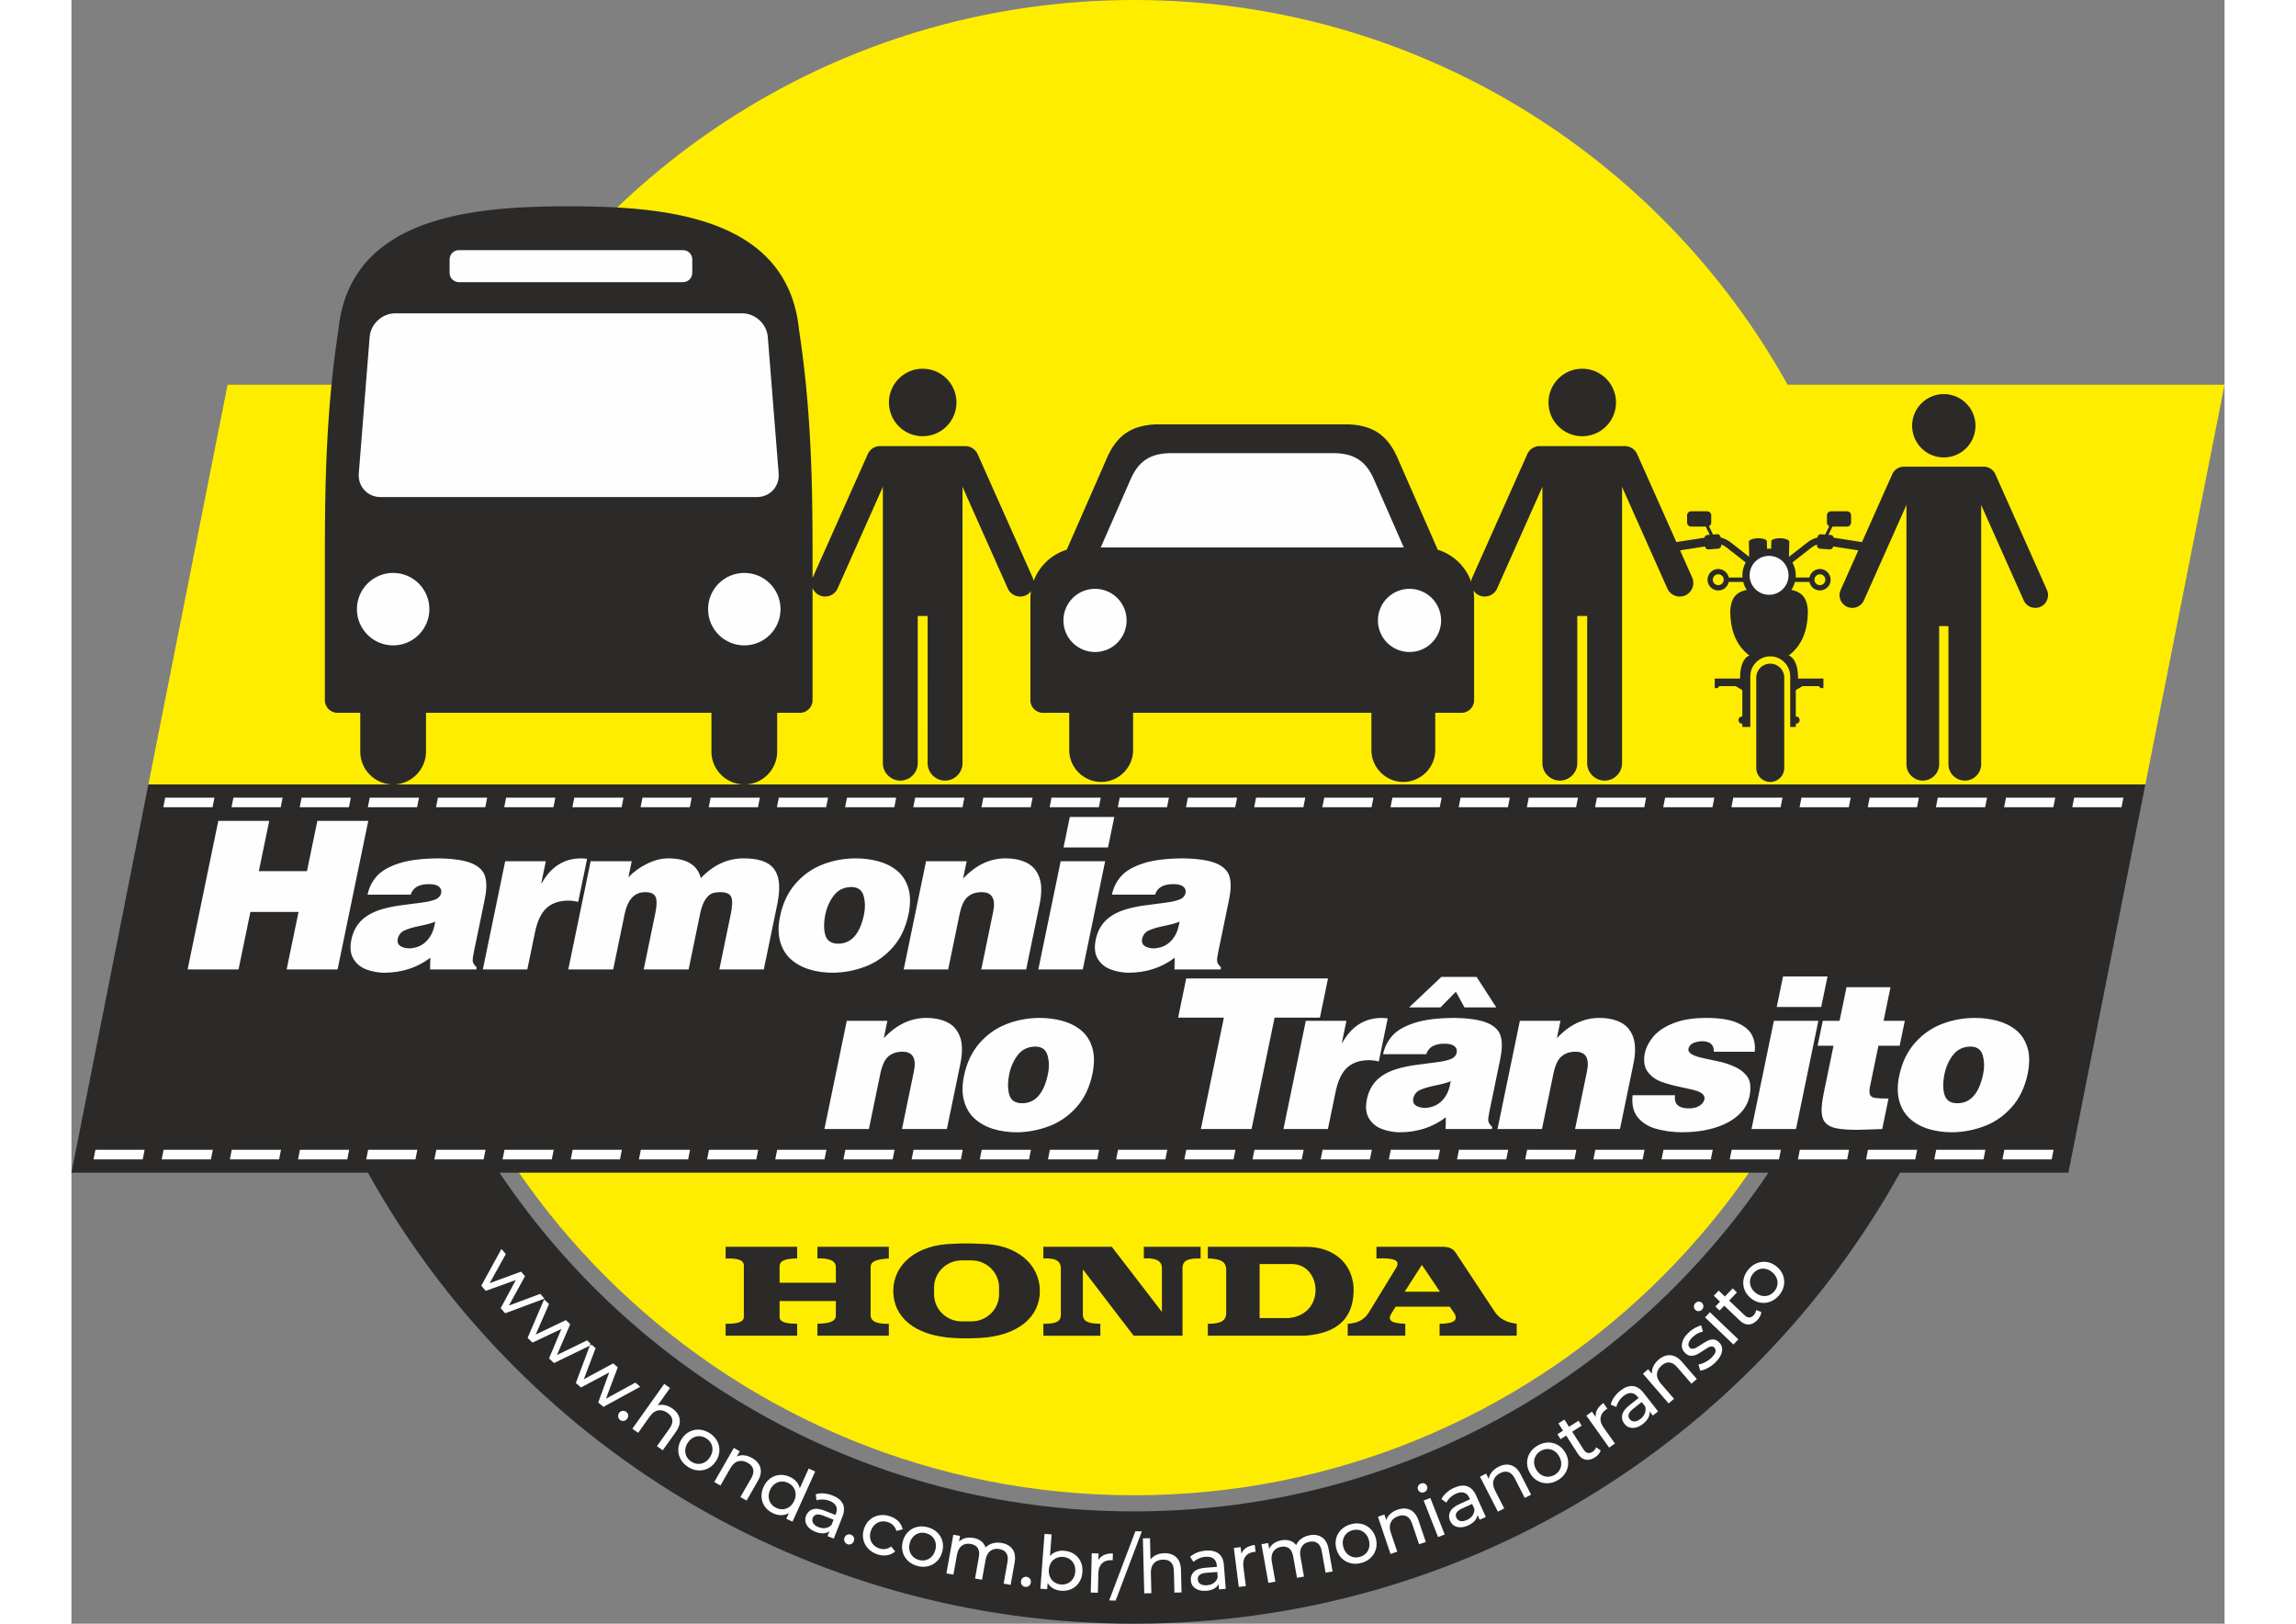 <svg clip-rule="evenodd" fill-rule="evenodd" height="210mm" image-rendering="optimizeQuality" shape-rendering="geometricPrecision" text-rendering="geometricPrecision" viewBox="5370.79 3360.26 18957.36 14293.74" width="297mm" xmlns="http://www.w3.org/2000/svg"><rect x="5370.79" y="3360.26" width="18957.36" height="14293.74" fill="#808080" stroke="none"/><path d="M23630.68 10265.88l697.47-3518.96h-3847.32c-1123.74-2019.85-3279.53-3386.66-5754.9-3386.66s-4631.16 1366.81-5754.9 3386.66h-2225.4l-697.47 3518.96h2104.26c168.99 3484.3 3047.32 6257.42 6573.51 6257.42s6404.52-2773.12 6573.51-6257.42z" fill="#ffed00"/><path d="M5370.79 13683.4h2610.36c1316.38 2368.07 3843.26 3970.6 6744.78 3970.6s5428.4-1602.53 6744.78-3970.6h1482.6l677.37-3417.52H6048.16zm3768.62 0h11173.04c-1206.58 1798.28-3258.2 2981.88-5586.52 2981.88s-4379.94-1183.6-5586.52-2981.88zm7975.49 1330.13v104.97h-506.99v-104.97c83.07-2.86 144.33-34.82 183.8-95.89l242.75-396.87c40.24-66.54-18.26-88.46-173.66-82.19v-102.49h594.05c56.04 3.19 85.47 23.03 102.76 50.46l340.42 514.74c42.15 68.34 112.02 102.11 197.8 112.24v104.97h-678.92v-104.97c107.16-.42 168.9-22.05 130.69-90.42l-41.07-59.96h-476.23l-40.22 63.6c-40.47 71.55 33.97 83.42 124.82 86.78zm-5.57-282.02l151.36-236.23 159.28 236.23zm-4702.09 207.99c.35 60.13 72.68 76.92 160.26 74.01v104.99h-628.69v-104.99c88.49-2.79 162.25-12.85 162.37-74.01v-126.17h-495.4v140.72c-.4 49.25 69.5 58.73 154.57 59.46v104.99h-629.69v-104.99c82.86 1.45 161.47-8.61 160.29-61.29v-449.67c1.58-53.13-59.79-65.98-160.29-63.97v-102.49h629.69v102.49c-86.45 1.23-155.77 12.84-154.57 69.44v144.36h495.4v-137.08c-.45-59.06-63.47-80.69-162.37-76.72v-102.49h628.69v102.49c-90.19 7.3-160.77 17.08-160.26 76.72zm2746.03 179h-430.51l-446.71-583.91v397.61c-.45 69.72 66.06 79.78 153.82 81.33v105.52h-501.64v-105.52c97.92 1.08 155.25-13.87 153.82-79.5v-405.99c-.11-72.12-52.57-93.75-153.82-89.46v-102.49h602.65l441.11 573.3v-388.62c-1.18-61.07-53.97-89.07-159.32-82.19v-102.49h499.92v102.49c-109.04-1.76-159.44 15.33-159.32 87.63zm678.9-630.45v475.08h257.84c332.52-33.62 288.81-489.93 12.24-475.08zm-456.01-151.96v102.49c103.47 1.93 161.97 24.46 161.87 98.55v382.35c-.35 75.01-61.56 94.83-161.87 94.05v104.97h855.67c306.43-22.18 433.61-172 427.84-421.71-11.57-205.32-161.9-360.7-422.07-360.7zm-2240.98-26.37c77.87-5.09 155.77-4.49 233.7 0 330.64-1.8 528.49 186.54 528.49 414.52s-189.75 396.07-528.49 414.51c-78.05 4.24-155.68 4.72-233.7 0-343.94-20.85-528.49-186.53-528.49-414.51s197.85-409.15 528.49-414.52zm73.31 146.02h87.05c133.45 0 242.61 107.1 242.61 237.99v60.79c0 130.89-109.16 237.99-242.61 237.99h-87.05c-133.45 0-242.61-107.1-242.61-237.99v-60.79c0-130.89 109.16-237.99 242.61-237.99z" fill="#2b2a29"/><path d="M21856.24 6829.55c153.96 0 278.75 124.81 278.75 278.75 0 153.96-124.79 278.76-278.75 278.76-153.94 0-278.75-124.8-278.75-278.76 0-153.94 124.81-278.75 278.75-278.75zm-1528.01 2373.09h.01c67.82 0 123.32 55.5 123.32 123.34v794.3c0 67.84-55.5 123.34-123.32 123.34h-.01c-67.84 0-123.34-55.5-123.34-123.34v-794.3c0-67.84 55.5-123.34 123.34-123.34zm-10.42-1012.43c6.18 0 12.28.23 18.34.7l1.33-65.05c.33-16.16 36.03-28.35 79.74-27.27 43.71 1.07 78.89 15.04 78.56 31.19l-2.71 132.39 160.71-125.54c25.44-19.89 51.64-32.85 78.33-40.81 4.08-1.22 8.18-2.32 12.28-3.32l.22-2.84c1.15-15.63 14.87-27.47 30.5-26.3l36.44 2.68 35.8-73.77c-11.86-5.93-20.06-18.2-20.06-32.31v-62.68c0-19.85 16.23-36.08 36.08-36.08h140.56c19.85 0 36.08 16.23 36.08 36.08v62.68c0 19.85-16.23 36.08-36.08 36.08h-128.44l-34.99 72.14 19.85 1.46c13.39.98 24 11.2 26.03 23.93l248.79 38.74-.42 2.71 267.58-600.13c18.46-41.41 60.22-67.39 105.41-66.37h697.01c43.93-1.05 86.47 23.92 105.39 66.37l454.31 1018.91c25.01 56.1-.64 123.07-56.75 148.09-56.32 25.11-122.97-.42-148.09-56.76l-376.26-843.88c1.31 7.72 1.98 15.63 1.98 23.7v2262.77c0 79.27-64.86 144.14-144.15 144.14-79.28 0-144.15-64.87-144.15-144.14v-1215.7h-81.58v1215.7c0 79.27-64.86 144.14-144.15 144.14-79.28 0-144.14-64.87-144.14-144.14V7824.95c0-8.08.69-16.01 1.98-23.73l-376.27 843.91c-25.12 56.34-91.77 81.87-148.09 56.76-56.33-25.11-81.88-91.76-56.75-148.09l155.4-348.53-221.99-34.55c-1.39 15.39-14.99 26.98-30.46 25.82l-85.24-6.29c-15.62-1.14-27.47-14.86-26.31-30.5l.42-5.59c-17.21 6.13-34.11 15.16-50.52 28l-165.85 129.57c18.52 33.57 29.08 72.18 29.08 113.23 0 6.54-.28 13.03-.8 19.43h121.37c8.91-42.75 46.81-74.86 92.19-74.86 52.03 0 94.19 42.17 94.19 94.19s-42.16 94.19-94.19 94.19c-45.38 0-83.28-32.11-92.19-74.88h-127.83c-6.45 25.41-17.07 49.17-31.05 70.5 81.82 16.63 141.89 59.87 144.92 192.24-1.55 177.76-60.25 303.57-168.06 384.75 59.28 23.88 82.78 110.36 81.82 203.42h223.33v84.12h-24.56l-15.7-17.5h-144.3c-19.51 11.87-39.03 23.74-58.55 35.61v232.08c1.2-.14 2.4-.22 3.62-.22 16.68 0 30.19 14.04 30.19 31.39 0 17.33-13.51 31.39-30.19 31.39-1.22 0-2.42-.09-3.62-.23v29.22h-49.27v-445.75c0-96.61-79.03-175.65-175.64-175.65h-.01c-96.63 0-175.64 79.04-175.64 175.65v445.75h-70.12v-29.22c-1.19.14-2.4.23-3.62.23-16.67 0-30.19-14.06-30.19-31.39 0-17.35 13.52-31.39 30.19-31.39 1.22 0 2.43.08 3.62.22v-232.08c-19.53-11.87-39.05-23.74-58.56-35.61h-144.3l-15.7 17.5h-24.55v-84.12h223.32c-.96-93.06 22.55-179.54 81.82-203.42-107.79-81.18-166.51-206.99-168.06-384.75 3.03-132.37 63.11-175.61 144.93-192.24a233.851 233.851 0 0 1-31.06-70.5h-127.6c-8.92 42.77-46.8 74.88-92.19 74.88-52.02 0-94.19-42.17-94.19-94.19s42.17-94.19 94.19-94.19c45.39 0 83.27 32.11 92.19 74.86h121.15c-.53-6.4-.81-12.89-.81-19.43 0-41.11 10.59-79.74 29.15-113.37l-165.68-129.43c-16.41-12.84-33.32-21.87-50.52-28l.42 5.59c1.15 15.64-10.69 29.36-26.31 30.5l-85.24 6.29c-15.47 1.16-29.08-10.43-30.46-25.82l-220.33 34.29 106.44 238.72c26.66 59.78-.69 131.14-60.47 157.8-60.02 26.76-131.02-.45-157.79-60.48l-400.95-899.24c1.38 8.23 2.1 16.66 2.1 25.25v2411.2c0 84.48-69.11 153.6-153.59 153.6s-153.6-69.12-153.6-153.6V8782.82h-86.95v1295.44c0 84.48-69.12 153.6-153.6 153.6-84.48 0-153.59-69.12-153.59-153.6v-2411.2c0-8.6.73-17.06 2.1-25.28l-400.96 899.27c-26.77 60.03-97.78 87.24-157.79 60.48-21.35-9.52-38.56-24.65-50.65-42.88 3.92 23.84 5.97 48.28 5.97 73.18v892.34c0 61.11-49.98 111.09-111.09 111.09h-230.89v327.25c0 154.62-126.48 281.11-281.1 281.11h-.01c-154.62 0-281.11-126.49-281.11-281.11v-327.25h-2098.2v327.25c0 154.62-126.49 281.11-281.11 281.11h-.01c-154.62 0-281.1-126.49-281.1-281.11v-327.25h-230.89c-61.11 0-111.09-49.98-111.09-111.09v-892.34c0-22.74 1.72-45.1 5-66.96-11.71 15.48-27.3 28.28-46.1 36.66-60.02 26.76-131.03-.45-157.79-60.48l-400.95-899.24c1.38 8.23 2.1 16.66 2.1 25.25v2411.2c0 84.48-69.11 153.6-153.59 153.6-84.5 0-153.6-69.12-153.6-153.6V8782.82h-86.95v1295.44c0 84.48-69.12 153.6-153.6 153.6-84.49 0-153.61-69.12-153.61-153.6v-2411.2c0-8.6.74-17.06 2.12-25.28l-400.96 899.27c-26.77 60.03-97.79 87.24-157.8 60.48-29.69-13.24-51.36-37.31-62.43-65.52v988.17c0 61.1-49.98 111.08-111.09 111.08h-200.5v341.27c0 159.14-130.2 289.35-289.34 289.35s-289.34-130.21-289.34-289.35v-341.27H8492.55v341.27c0 159.14-130.21 289.35-289.34 289.35-159.14 0-289.35-130.21-289.35-289.35v-341.27h-200.51c-61.1 0-111.08-49.98-111.08-111.08V8196.11c0-655.07 18.64-1278.01 118.71-1929.11 100.57-1018.81 1221.25-1089.64 2028.15-1090.6 806.91.96 1927.57 71.79 2028.16 1090.6 100.07 651.1 118.7 1274.04 118.7 1929.11v252.27c.62-1.56 1.26-3.11 1.95-4.65l484.11-1085.75c19.67-44.13 64.17-71.81 112.32-70.73h742.74c46.81-1.12 92.13 25.49 112.3 70.73l484.11 1085.75c4.5 10.09 7.45 20.5 8.98 30.98 48.96-131.02 157.18-233.76 291.63-275.14l349.06-796.51c93.3-221.43 231.3-298.76 440.5-307.2h1687.51c209.2 8.44 347.2 85.77 440.5 307.2l349.06 796.51c136.97 42.16 246.72 147.97 294.32 282.5a118.41 118.41 0 0 1 9.88-38.34l484.09-1085.75c19.67-44.13 64.17-71.81 112.32-70.73h742.75c46.8-1.12 92.12 25.49 112.3 70.73l345.18 774.19 247.87-38.6c2.03-12.73 12.64-22.95 26.03-23.93l19.85-1.46-35-72.14h-128.44c-19.85 0-36.08-16.23-36.08-36.08v-62.68c0-19.85 16.23-36.08 36.08-36.08h140.56c19.85 0 36.08 16.23 36.08 36.08v62.68c0 14.11-8.19 26.38-20.05 32.31l35.8 73.77 36.44-2.68c15.62-1.17 29.35 10.67 30.5 26.3l.21 2.84c4.11 1 8.21 2.1 12.29 3.32 26.68 7.96 52.88 20.92 78.33 40.81l160.71 125.54-2.71-132.39c-.33-16.15 34.85-30.12 78.56-31.19 43.71-1.08 79.41 11.11 79.74 27.27l1.32 65.02c5.97-.46 12.02-.67 18.12-.67zm447.51 225.69c26.42 0 47.82 21.4 47.82 47.82 0 26.4-21.4 47.82-47.82 47.82-26.4 0-47.82-21.42-47.82-47.82 0-26.42 21.42-47.82 47.82-47.82zm-894.8 0c-26.41 0-47.83 21.4-47.83 47.82 0 26.4 21.42 47.82 47.83 47.82s47.82-21.42 47.82-47.82c0-26.42-21.41-47.82-47.82-47.82zm-1197.78-1809.53c164.05 0 297.05 133 297.05 297.04 0 164.05-133 297.04-297.05 297.04-164.04 0-297.04-132.99-297.04-297.04 0-164.04 133-297.04 297.04-297.04zm-5807 0c164.05 0 297.04 133 297.04 297.04 0 164.05-132.99 297.04-297.04 297.04s-297.04-132.99-297.04-297.04c0-164.04 132.99-297.04 297.04-297.04z" fill="#2b2a29"/><path d="M17101.56 8179.73h-2668.23l260.03-593.34c71.97-170.8 178.42-230.44 339.79-236.96h1468.59c161.37 6.52 267.82 66.17 339.79 236.96zM8203.2 8403.69c176.19 0 319.02 142.84 319.02 319.02s-142.83 319.01-319.02 319.01c-176.18 0-319.01-142.83-319.01-319.01s142.83-319.02 319.01-319.02zm3091.86 0c-176.19 0-319.02 142.84-319.02 319.02s142.83 319.01 319.02 319.01c176.18 0 319.01-142.83 319.01-319.01s-142.83-319.02-319.01-319.02zM8220.74 6118.62c-114.27 0-215.18 93.47-224.28 207.74l-95.72 1201.88c-9.1 114.27 76.92 207.74 191.19 207.74h3314.4c114.27 0 200.29-93.47 191.19-207.74l-95.72-1201.88c-9.1-114.27-110.01-207.74-224.28-207.74zm560.83-556.43h1974.12c44.72 0 81.29 36.57 81.29 81.28v119.37c0 44.71-36.57 81.28-81.29 81.28H8781.57c-44.71 0-81.28-36.57-81.28-81.28v-119.37c0-44.71 36.57-81.28 81.28-81.28zm5601.39 2981.52c153.65 0 278.21 124.56 278.21 278.21 0 153.66-124.56 278.22-278.21 278.22-153.66 0-278.22-124.56-278.22-278.22 0-153.65 124.56-278.21 278.22-278.21zm2768.98 0c-153.65 0-278.21 124.56-278.21 278.21 0 153.66 124.56 278.22 278.21 278.22s278.22-124.56 278.22-278.22c0-153.65-124.57-278.21-278.22-278.21zm3165.87-290.11c94.63 0 171.35 76.72 171.35 171.36 0 94.63-76.72 171.35-171.35 171.35-94.64 0-171.36-76.72-171.36-171.35 0-94.64 76.72-171.36 171.36-171.36zm-13653.9 2332.97h448.34l-91.49 442.6h423.72l91.5-442.6h448.34l-270.37 1307.86h-448.33l104.61-506.09H6946.5l-104.61 506.09h-448.34zm1313.96 649.39c12.74-61.68 40.09-116.09 81.99-163.25 41.84-46.86 107.99-84.65 198.1-113.38 90.37-28.42 208.07-42.63 353.42-42.63 128.7 2.72 224.56 17.84 287.35 45.05 62.74 27.51 101.28 66.81 115.37 117.6 13.83 50.49 12.45 116.71-4.42 198.32l-96.01 464.38c-8.3 40.21-11.49 67.73-9.17 82.54 2.04 14.51 13.55 32.05 34.39 51.7l-3.74 18.14h-406.72l2.41-103.11c-115.31 87.99-252.13 132.13-411.04 132.13-53.9-1.51-104.86-11.19-153.14-29.33-48.02-17.83-85.78-48.68-112.46-91.91-26.95-43.53-33.17-100.37-18.61-170.81 16.49-79.81 54.21-143.31 113.15-190.47 40.92-31.74 87.8-55.62 141.36-72.24 53.62-16.94 113.95-29.64 181.41-38.71 67.45-9.07 126.08-16.63 175.95-22.97 50.18-6.36 89.77-14.82 119.06-25.4 33.59-11.49 53.54-31.74 59.42-60.16 4.81-23.28-1.79-41.72-19.91-56.23-17.81-14.52-47.52-21.78-88.82-21.78-86.7 0-139.74 30.84-159.12 92.52zm595.93 237.63c-27.78 12.39-72.27 24.78-133.79 37.19-61.52 12.39-107.92 26.3-139.09 41.42-31.12 14.81-50.69 40.8-58.26 77.4-6.59 48.66 27.64 75.27 102.71 79.8 59.18-2.72 107.7-22.37 145.8-58.65 38.07-36.28 63.33-83.74 75.46-142.4zm616.03-531.5h357.52l-40.13 194.11h3.48c81.95-146.33 197.97-219.5 348.35-219.5 7.25 0 17.53.61 30.53 1.82 12.98 1.21 20.11 1.81 21.37 1.81l-78.43 379.42c-31.54-7.56-60.43-11.19-86.28-11.19-79.14 0-142.84 21.47-190.76 64.09-48.28 42.94-82.64 114.58-103.45 215.26l-67.5 326.52h-391.58zm752.36 0h361.64l-29.26 141.49c43.43-46.85 97.65-86.46 162.61-118.5 64.7-32.36 127.91-48.38 189.7-48.38 160.8 0 255.98 58.05 285.34 173.84 109.99-115.79 235.51-173.84 376.12-173.84 87.02 0 155.52 13.31 205.76 40.21 50.25 26.91 83.18 70.44 98.23 130.3 15.06 59.86 12.56 139.07-7.82 237.64l-117.74 569.58h-391.59l100.51-486.15c15.49-74.97 16.58-126.06 3.62-153.26-12.98-27.23-44.84-40.84-95.92-40.84-25.85 0-48.92 3.33-68.85 9.68-19.95 6.65-39.92 23.88-60.23 52.01-20.38 28.41-36.69 72.25-49.13 132.41l-100.5 486.15h-395.36l102.37-495.21c13.68-66.22 14.66-113.67 2.63-142.41-11.78-28.4-42.9-42.63-93.02-42.63-93.33 0-153.37 64.72-180.1 194.1l-100.51 486.15h-395.36zm2334.98-25.39c68.74 0 134.13 8.47 196.28 25.1 62.45 16.62 117.11 43.53 163.91 81.02 46.85 37.19 80.48 87.97 100.72 151.78 20.23 63.78 21.38 140.57 3.83 230.06-24.81 120.01-71.42 218.89-140.01 295.98-68.64 77.39-149.01 133.62-240.69 168.39s-186.56 52.91-284.61 54.42c-75.65 0-145.79-9.97-210.15-29.62-63.97-19.96-118.57-50.2-163.16-90.7-44.53-40.83-75.4-92.82-92.92-156.01-17.52-63.18-17.78-136.65-.4-220.7 23.63-114.27 68.9-209.82 135.55-286.61 66.96-76.78 146.35-133.02 238.91-168.98 92.27-35.98 189.96-54.13 292.74-54.13zm-41.09 252.14c-64.63 1.52-115.79 26.31-152.52 74.37-36.74 48.07-61.67 103.1-74.42 164.77-15.25 73.77-15.39 135.44-.42 185.02 14.92 49.89 52.67 74.68 113.2 74.68 116.04 0 191.92-86.47 227.72-259.7 11.5-55.62 10.02-109.43-4.14-161.45-14.53-51.68-50.78-77.69-109.42-77.69zm659.27-226.75h357.52l-31.56 152.69c111.58-118.82 236.06-178.08 373.54-178.08 72.82 0 135.41 13 187.66 39.3 52.26 26.3 89.04 69.54 110.66 129.71 21.22 60.46 22.06 138.75 1.99 235.82l-118.43 572.9h-395.35l104.62-506.09c24-116.1-9.4-174.16-100.53-174.16-51.06 0-92.4 13.92-124.33 41.74-31.84 27.5-55.28 78.29-70.58 152.36l-100.51 486.15h-391.58zm1185.25 0h391.59l-196.88 952.34h-391.58zm80.63-390h391.59l-55.51 268.48h-391.59zm370.42 683.87c12.75-61.68 40.09-116.09 81.99-163.25 41.85-46.86 108-84.65 198.11-113.38 90.37-28.42 208.07-42.63 353.41-42.63 128.7 2.72 224.58 17.84 287.36 45.05 62.74 27.51 101.27 66.81 115.36 117.6 13.84 50.49 12.46 116.71-4.42 198.32l-96 464.38c-8.3 40.21-11.48 67.73-9.17 82.54 2.03 14.51 13.54 32.05 34.39 51.7l-3.74 18.14h-406.72l2.41-103.11c-115.31 87.99-252.14 132.13-411.03 132.13-53.91-1.51-104.87-11.19-153.15-29.33-48.02-17.83-85.79-48.68-112.47-91.91-26.94-43.53-33.16-100.37-18.61-170.81 16.51-79.81 54.22-143.31 113.16-190.47 40.92-31.74 87.8-55.62 141.36-72.24 53.62-16.94 113.95-29.64 181.41-38.71 67.45-9.07 126.07-16.63 175.95-22.97 50.17-6.36 89.75-14.82 119.06-25.4 33.59-11.49 53.54-31.74 59.42-60.16 4.8-23.28-1.79-41.72-19.91-56.23-17.81-14.52-47.52-21.78-88.82-21.78-86.7 0-139.74 30.84-159.12 92.52zm595.95 237.63c-27.79 12.39-72.28 24.78-133.8 37.19-61.52 12.39-107.92 26.3-139.09 41.42-31.12 14.81-50.69 40.8-58.26 77.4-6.59 48.66 27.64 75.27 102.69 79.8 59.2-2.72 107.72-22.37 145.81-58.65 38.08-36.28 63.33-83.74 75.47-142.4zm-2930.25 873.16h357.52l-31.56 152.68c111.58-118.83 236.06-178.08 373.53-178.08 72.83 0 135.42 13 187.67 39.3 52.26 26.31 89.04 69.55 110.65 129.7 21.23 60.46 22.06 138.76 2 235.82l-118.43 572.91h-395.35l104.62-506.1c24-116.09-9.4-174.14-100.53-174.14-51.07 0-92.41 13.92-124.34 41.72-31.85 27.51-55.28 78.3-70.58 152.37l-100.5 486.15h-391.58zm1699.35-25.4c68.74 0 134.14 8.47 196.29 25.09 62.45 16.63 117.1 43.55 163.9 81.03 46.86 37.18 80.49 87.97 100.73 151.77 20.23 63.79 21.38 140.58 3.83 230.06-24.81 120.03-71.42 218.89-140 295.98-68.66 77.4-149.02 133.63-240.7 168.39-91.68 34.78-186.55 52.91-284.6 54.43-75.66 0-145.8-9.98-210.16-29.63-63.97-19.95-118.57-50.18-163.16-90.7-44.54-40.82-75.39-92.81-92.92-156-17.53-63.18-17.79-136.65-.4-220.69 23.62-114.29 68.89-209.82 135.55-286.61 66.95-76.79 146.35-133.03 238.9-169 92.27-35.97 189.97-54.12 292.74-54.12zm-41.09 252.14c-64.63 1.51-115.77 26.3-152.52 74.37-36.73 48.07-61.66 103.09-74.41 164.76-15.25 73.77-15.39 135.45-.42 185.04 14.92 49.89 52.67 74.67 113.2 74.67 116.03 0 191.91-86.47 227.72-259.71 11.5-55.62 10.02-109.43-4.15-161.43-14.53-51.69-50.78-77.7-109.42-77.7zm1330.33-599.56h1248.5l-71.24 344.65h-399.14l-202.69 980.5h-446.45l202.69-980.5h-402.91zm1053 372.82h357.53l-40.13 194.09h3.48c81.94-146.33 197.97-219.49 348.35-219.49 7.25 0 17.52.61 30.53 1.82 12.99 1.2 20.11 1.81 21.36 1.81l-78.43 379.42c-31.54-7.55-60.42-11.18-86.28-11.18-79.14 0-142.84 21.46-190.75 64.09-48.28 42.93-82.64 114.57-103.46 215.24l-67.49 326.53h-391.58zm680.27 293.85c12.76-61.67 40.09-116.09 81.99-163.25 41.86-46.86 107.99-84.65 198.11-113.37 90.37-28.42 208.07-42.63 353.41-42.63 128.7 2.73 224.58 17.84 287.36 45.05 62.74 27.51 101.27 66.81 115.36 117.61 13.85 50.48 12.46 116.69-4.42 198.32l-95.99 464.37c-8.32 40.21-11.49 67.73-9.19 82.53 2.04 14.51 13.56 32.06 34.39 51.71l-3.74 18.14h-406.71l2.4-103.1c-115.3 87.97-252.12 132.12-411.03 132.12-53.91-1.52-104.87-11.19-153.14-29.33-48.02-17.83-85.79-48.68-112.47-91.92-26.95-43.53-33.16-100.36-18.61-170.8 16.51-79.82 54.23-143.3 113.15-190.47 40.93-31.74 87.8-55.62 141.37-72.25 53.61-16.93 113.95-29.63 181.4-38.69 67.47-9.08 126.08-16.64 175.96-22.99 50.17-6.35 89.76-14.8 119.06-25.39 33.59-11.49 53.53-31.75 59.41-60.16 4.81-23.27-1.78-41.73-19.9-56.24-17.82-14.52-47.52-21.76-88.82-21.76-86.71 0-139.75 30.83-159.12 92.5zm595.95 237.64c-27.78 12.39-72.28 24.79-133.81 37.18-61.52 12.4-107.91 26.3-139.08 41.43-31.13 14.8-50.69 40.81-58.25 77.39-6.59 48.66 27.64 75.27 102.69 79.82 59.19-2.73 107.7-22.38 145.8-58.67 38.08-36.27 63.34-83.74 75.46-142.39zm-82.97-917.87h310.55l173.39 268.47h-279.97l-75.86-137.87-136.02 137.87h-276.17zm691.42 386.38h357.52l-31.57 152.68c111.59-118.83 236.08-178.08 373.54-178.08 72.83 0 135.41 13 187.66 39.3 52.27 26.31 89.04 69.55 110.66 129.7 21.22 60.46 22.07 138.76 2 235.82l-118.42 572.91h-395.36l104.61-506.1c24-116.09-9.39-174.14-100.51-174.14-51.08 0-92.42 13.92-124.34 41.72-31.85 27.51-55.28 78.3-70.59 152.37l-100.5 486.15h-391.57zm1707.54 272.09c2.65-61.67-32.59-92.51-105.41-92.51-70.19 3.92-109.48 26.3-117.98 67.42-6.57 31.73 30.93 57.74 112.25 77.69 79.74 16.94 137.08 29.33 172.02 37.19 34.9 8.16 73.82 21.17 116.67 39.61 42.91 18.14 78.08 43.23 105.38 74.37 27.54 31.44 40.36 70.14 38.87 115.49.73 20.85-1.49 43.83-6.69 68.93-14.07 68.01-48.45 126.07-103.47 174.13-55.03 48.07-125.01 84.65-210.53 109.45-85.6 25.09-180.22 37.49-283.62 37.49-88.28-1.52-166.37-12.71-234.32-33.26-67.88-20.86-120.04-55.33-156.7-103.69-36.4-48.08-50.13-111.27-41.19-189.57h372.97c-10.01 77.4 30.54 116.11 121.34 116.11 36.87 0 67.33-6.96 91.4-21.18 23.99-13.9 39.28-32.94 46.1-56.84 6.13-29.62-11.13-52.89-51.96-70.44-23.28-9.37-71.54-21.46-144.71-36.58-73.24-14.81-134.44-31.43-183.66-49.58-48.83-18.43-88.29-47.17-118.01-86.46-29.7-39.3-38.88-92.52-27.59-159.33 10.76-52 35.57-101.88 74.76-149.66 39.2-47.76 97.82-87.36 175.91-118.8 78.12-31.75 176.27-47.47 294.81-47.47 114.45 0 203.89 14.21 268.96 42.63 64.73 28.43 108.56 65.01 130.85 109.75 22.34 44.44 30 92.81 23.29 145.11zm528.96-272.09h391.59l-196.87 952.33h-391.59zm80.63-390.01h391.58l-55.49 268.47h-391.59zm349.84 390.01h147.87l61.12-295.68h387.48l-61.12 295.68h186.96l-45.38 219.48h-186.97l-73.18 354.03c-7.63 36.88-7.95 62.88-.6 77.7 7.27 15.11 22.04 24.48 44.37 27.81 22.33 3.32 61.98 5.14 118.43 5.14l-55.49 268.46c.95 0-28.89.91-89.6 3.33-60.73 2.42-104.48 3.63-130.97 3.63-76.6 0-136.58-4.23-179.92-12.7-43.34-8.46-75.77-23.88-97.26-46.57-21.72-22.96-33.64-55.31-35.62-97.64-2.03-42.01 4.3-98.55 18.99-169.61l85.5-413.58h-139.98zm1340.26-25.4c68.73 0 134.14 8.47 196.28 25.09 62.45 16.63 117.1 43.55 163.9 81.03 46.86 37.18 80.5 87.97 100.74 151.77 20.22 63.79 21.38 140.58 3.83 230.06-24.82 120.03-71.42 218.89-140.01 295.98-68.66 77.4-149.02 133.63-240.69 168.39-91.68 34.78-186.56 52.91-284.61 54.43-75.66 0-145.79-9.98-210.15-29.63-63.98-19.95-118.59-50.18-163.16-90.7-44.54-40.82-75.41-92.81-92.92-156-17.53-63.18-17.79-136.65-.4-220.69 23.62-114.29 68.89-209.82 135.54-286.61 66.95-76.79 146.36-133.03 238.91-169 92.26-35.97 189.97-54.12 292.74-54.12zm-41.09 252.14c-64.63 1.51-115.79 26.3-152.52 74.37s-61.67 103.09-74.43 164.76c-15.23 73.77-15.37 135.45-.41 185.04 14.92 49.89 52.67 74.67 113.21 74.67 116.02 0 191.9-86.47 227.72-259.71 11.5-55.62 10.01-109.43-4.15-161.43-14.53-51.69-50.78-77.7-109.42-77.7zM6179.81 10466.42h433.47l16.71-84.25h-433.47zm600.26 0h433.47l16.71-84.25h-433.47zm600.26 0h433.47l16.71-84.25h-433.47zm600.26 0h433.47l16.71-84.25H7997.3zm600.26 0h433.47l16.71-84.25h-433.47zm600.26 0h433.47l16.71-84.25h-433.47zm600.26 0h433.47l16.71-84.25h-433.47zm600.26 0h433.47l16.71-84.25h-433.47zm600.26 0h433.47l16.71-84.25h-433.47zm600.27 0h433.46l16.71-84.25h-433.47zm600.26 0h433.46l16.71-84.25h-433.47zm600.26 0h433.46l16.71-84.25h-433.47zm600.26 0h433.46l16.71-84.25h-433.47zm600.26 0h433.46l16.71-84.25h-433.47zm600.26 0h433.47l16.7-84.25h-433.46zm600.26 0h433.47l16.7-84.25h-433.46zm600.26 0h433.47l16.7-84.25h-433.46zm600.26 0h433.47l16.7-84.25h-433.46zm600.26 0h433.47l16.71-84.25h-433.47zm600.26 0h433.47l16.71-84.25h-433.47zm600.26 0h433.47l16.71-84.25h-433.47zm600.26 0h433.47l16.71-84.25h-433.47zm600.26 0h433.47l16.71-84.25h-433.47zm600.26 0h433.47l16.71-84.25h-433.47zm600.26 0h433.47l16.71-84.25h-433.47zm600.26 0h433.47l16.71-84.25h-433.47zm600.26 0h433.47l16.71-84.25h-433.47zm600.27 0h433.46l16.71-84.25h-433.47zm600.26 0h433.46l16.71-84.25h-433.47zm-17422.36 3100h433.48l16.7-84.25h-433.48zm600.26 0h433.48l16.7-84.25h-433.48zm600.26 0h433.48l16.7-84.25h-433.48zm600.26 0h433.48l16.7-84.25h-433.48zm600.26 0h433.48l16.7-84.25h-433.48zm600.26 0h433.48l16.7-84.25h-433.48zm600.26 0h433.48l16.7-84.25h-433.48zm600.26 0h433.48l16.7-84.25h-433.48zm600.26 0h433.48l16.7-84.25h-433.48zm600.26 0h433.48l16.7-84.25h-433.48zm600.27 0h433.47l16.7-84.25h-433.48zm600.26 0h433.47l16.7-84.25h-433.47zm600.26 0h433.47l16.7-84.25h-433.47zm600.26 0h433.47l16.7-84.25h-433.47zm600.26 0h433.47l16.7-84.25h-433.47zm600.26 0h433.47l16.7-84.25h-433.47zm600.26 0h433.47l16.7-84.25h-433.47zm600.26 0h433.47l16.7-84.25h-433.47zm600.26 0h433.48l16.7-84.25h-433.48zm600.26 0h433.48l16.7-84.25h-433.48zm600.26 0h433.48l16.7-84.25h-433.48zm600.26 0h433.48l16.7-84.25h-433.48zm600.26 0h433.48l16.7-84.25h-433.48zm600.26 0h433.48l16.7-84.25h-433.48zm600.26 0h433.48l16.7-84.25h-433.48zm600.26 0h433.48l16.7-84.25h-433.48zm600.26 0H21605l16.7-84.25h-433.48zm600.26 0h433.48l16.7-84.25h-433.48zm600.27 0h433.47l16.7-84.25h-433.47zm-12837.06 1226.2l-346.07 128.79-39.31-45.39 132.94-247.24-264.55 95.31-39.31-45.39 177.28-323.65 38.88 44.89-142.37 256.29 276.55-101.39 34.61 39.96-142.08 258.62 276.68-103.23zm416.03 405.87l-332.22 161.17-43.45-41.43 108.77-258.79-254.26 120.08-43.45-41.43 145.64-339.07 42.98 40.98-117.31 268.68 265.63-127.26 38.26 36.47-116.8 270.98 265.59-129.11zm427.05 369.92l-324.15 176.84-45.39-39.31 96.3-263.68-248.23 132.07-45.39-39.31 129.29-345.63 44.89 38.89-104.35 273.97 259.25-139.8 39.96 34.61-103.73 276.24 259.12-141.64zm-177.69 291.67c-9.58-7.52-15.16-17.31-16.77-29.36-1.6-12.05 1.63-23.2 9.7-33.47 7.79-9.92 17.74-15.53 29.82-16.82 12.09-1.29 22.92 1.82 32.5 9.35 9.57 7.52 15.06 17.1 16.46 28.7 1.38 11.61-1.95 22.55-10.01 32.81-8.07 10.27-18.07 16.11-29.98 17.54-11.91 1.42-22.49-1.49-31.72-8.75zm461.33-100.15c35.81 25.46 56.9 56.07 63.24 91.82 6.34 35.74-4.73 73.65-33.22 113.71l-115.36 162.23-51.06-36.32 111.2-156.37c19.41-27.3 27.48-52.52 24.19-75.68-3.28-23.16-17.15-43.45-41.62-60.84-27.66-19.67-55.2-27.11-82.64-22.32-27.43 4.79-51.86 22.25-73.29 52.39l-103.25 145.2-51.06-36.31 280.64-394.65 51.06 36.31-108.55 152.65c20.22-5.91 41.57-6.48 64.07-1.69 22.49 4.78 44.37 14.74 65.65 29.87zm137.21 514.06c-28.94-18.55-50.83-41.64-65.7-69.26-14.86-27.6-21.56-56.84-20.12-87.71 1.43-30.86 11.31-60.57 29.62-89.15 18.32-28.57 41.19-49.95 68.64-64.14s56.76-20.21 87.94-18.06c31.18 2.17 61.23 12.52 90.17 31.07 28.93 18.55 50.8 41.48 65.6 68.79 14.79 27.31 21.46 56.41 20.02 87.27s-11.31 60.58-29.62 89.15c-18.32 28.57-41.21 49.95-68.64 64.14-27.45 14.19-56.73 20.36-87.84 18.5-31.12-1.86-61.14-12.05-90.07-30.6zm29.59-46.16c18.68 11.97 38.19 18.41 58.55 19.32 20.35.9 39.73-3.74 58.13-13.9 18.41-10.16 34.06-25.32 46.98-45.47 12.91-20.14 20.15-40.7 21.7-61.67 1.55-20.96-2.38-40.41-11.81-58.35-9.44-17.94-23.5-32.89-42.18-44.87-18.68-11.97-38.14-18.51-58.37-19.59-20.24-1.08-39.65 3.4-58.24 13.45-18.58 10.05-34.33 25.14-47.25 45.29-12.91 20.15-20.06 40.76-21.43 61.84-1.37 21.09 2.6 40.69 11.91 58.81 9.32 18.11 23.33 33.16 42.01 45.14zm535.65-31.95c38.09 21.9 62.02 50.34 71.78 85.32 9.75 34.96 2.37 73.76-22.13 116.37l-99.23 172.57-54.32-31.23 95.65-166.34c16.7-29.05 22.3-54.93 16.81-77.66-5.5-22.74-21.26-41.59-47.28-56.56-29.43-16.92-57.56-21.67-84.4-14.27-26.85 7.41-49.49 27.14-67.92 59.2l-88.81 154.45-54.31-31.23 172.42-299.86 52.05 29.93-26.03 45.26c19.83-9.17 41.47-12.54 64.91-10.1 23.44 2.43 47.05 10.49 70.81 24.15zm554.35 118.09l-199.49 441.27-54.71-24.73 22.59-49.96c-20.58 11.71-42.64 17.73-66.19 18.07-23.55.33-47.02-4.78-70.41-15.35-30.52-13.8-54.84-32.92-72.93-57.33-18.09-24.42-28.46-51.9-31.11-82.47-2.65-30.56 3.18-61.7 17.52-93.42s33.82-56.58 58.43-74.58 52.05-28.28 82.32-30.82c30.28-2.55 60.69 3.08 91.22 16.88 22.6 10.22 41.48 23.88 56.66 41.02 15.18 17.12 25.34 36.88 30.51 59.27l78.5-173.65zm-340.87 321.48c19.82 8.96 39.97 12.46 60.44 10.5 20.47-1.97 39.07-9.32 55.8-22.05 16.74-12.72 30.04-29.99 39.89-51.8 9.86-21.8 14.04-43.19 12.54-64.16-1.51-20.97-8.32-39.69-20.45-56.16-12.14-16.47-28.12-29.18-47.94-38.14-20.22-9.14-40.42-12.79-60.6-10.93-20.18 1.87-38.73 9.12-55.67 21.75-16.93 12.64-30.32 29.86-40.18 51.67-9.86 21.8-13.94 43.23-12.24 64.29s8.47 39.88 20.31 56.46c11.85 16.57 27.88 29.43 48.1 38.57zm494.87-109.91c44.52 17.55 74.31 41.93 89.37 73.12s14.06 68.44-3.02 111.76l-76.61 194.28-55.25-21.78 16.76-42.5c-15.61 11.14-34 17.11-55.12 17.9s-44.03-3.68-68.72-13.41c-36.02-14.2-61.43-34.28-76.22-60.23-14.79-25.94-16.61-53.08-5.43-81.42 11.17-28.32 30.47-47.03 57.9-56.09 27.42-9.06 63.6-4.74 108.52 12.97l92.3 36.4 4.55-11.54c9.89-25.09 10.18-47.2.88-66.3-9.31-19.09-28.13-34.23-56.46-45.4-19.03-7.5-38.88-11.71-59.57-12.62-20.69-.9-39.38 1.42-56.08 7.01l-7.05-53.3c21.86-6.81 45.73-9.21 71.59-7.2 25.87 2.01 51.75 8.13 77.66 18.35zm-125.16 278.26c22.26 8.78 43.45 11.41 63.54 7.87 20.11-3.53 37.39-12.97 51.86-28.31l17.72-44.92-89.87-35.44c-49.38-19.47-80.61-12.61-93.7 20.58-6.38 16.19-5.13 31.41 3.74 45.67 8.88 14.26 24.45 25.78 46.71 34.55zm256.4 150.79c-11.54-3.9-20.07-11.28-25.6-22.1-5.52-10.82-6.19-22.42-2-34.79 4.04-11.94 11.54-20.55 22.5-25.8 10.97-5.24 22.22-5.92 33.76-2.01 11.54 3.9 19.9 11.1 25.09 21.58 5.17 10.48 5.67 21.9 1.49 34.26-4.18 12.37-11.66 21.21-22.41 26.53-10.76 5.31-21.7 6.1-32.83 2.33zm261.51 88.49c-33.38-11.3-60.72-28.59-82.01-51.87-21.29-23.27-35.07-50.1-41.32-80.47-6.27-30.36-3.96-61.62 6.92-93.77 10.87-32.15 28.02-58.38 51.44-78.71 23.41-20.32 50.61-33.17 81.58-38.54 30.99-5.36 63.17-2.39 96.55 8.91 29.68 10.04 54.13 24.97 73.38 44.8 19.24 19.83 31.41 43.25 36.52 70.24l-54.96 13.78c-5.01-19.15-13.81-35.21-26.41-48.21-12.59-12.99-28.17-22.62-46.71-28.89-21.44-7.26-42.31-9.04-62.61-5.34-20.32 3.69-38.28 12.66-53.9 26.89-15.61 14.24-27.24 32.69-34.91 55.36-7.81 23.09-9.84 45.01-6.09 65.81 3.77 20.8 12.59 38.83 26.49 54.09 13.89 15.26 31.56 26.52 52.99 33.77 18.55 6.28 36.77 8.08 54.67 5.41 17.89-2.67 34.65-10.09 50.25-22.27l35.51 43.71c-20.45 18.35-44.37 29.66-71.77 33.93-27.4 4.29-55.94 1.41-85.61-8.63zm350.45 101.96c-33.07-9.39-60.7-25.16-82.92-47.3-22.21-22.13-37.08-48.18-44.63-78.15-7.55-29.95-6.69-61.25 2.58-93.9s24.99-59.73 47.16-81.25 48.49-35.77 78.95-42.72c30.48-6.95 62.25-5.72 95.31 3.67 33.06 9.38 60.62 25.01 82.69 46.88 22.05 21.86 36.85 47.78 44.41 77.75 7.54 29.96 6.69 61.25-2.58 93.9-9.28 32.65-25 59.74-47.16 81.25-22.18 21.52-48.42 35.9-78.74 43.11-30.32 7.22-62.01 6.14-95.07-3.24zm14.97-52.75c21.35 6.06 41.89 6.58 61.64 1.57 19.74-5.03 36.95-15.07 51.63-30.12 14.68-15.06 25.29-34.09 31.82-57.11 6.54-23.02 7.52-44.79 2.95-65.31-4.58-20.52-13.97-38-28.19-52.45-14.22-14.44-32-24.69-53.35-30.75-21.34-6.06-41.86-6.69-61.55-1.87-19.68 4.81-36.96 14.72-51.86 29.71-14.88 14.99-25.59 34-32.12 57.02-6.54 23.02-7.42 44.82-2.64 65.4 4.79 20.58 14.26 38.2 28.41 52.85 14.16 14.64 31.92 25 53.26 31.06zm730.74-148.87c42.83 7.65 74.56 26.14 95.18 55.45 20.62 29.32 26.57 68.39 17.85 117.22l-35 195.95-61.68-11.01 33.74-188.89c5.89-32.98 2.73-59.17-9.5-78.6-12.22-19.42-32.47-31.66-60.73-36.7-31.27-5.59-57.85-.28-79.75 15.92s-36.1 42.51-42.6 78.91l-31.33 175.4-61.67-11.02 33.73-188.89c5.89-32.98 2.72-59.17-9.5-78.59-12.22-19.43-32.46-31.67-60.74-36.71-31.26-5.59-57.84-.28-79.74 15.92-21.9 16.21-36.1 42.51-42.61 78.91l-31.32 175.4-61.68-11.02 60.82-340.51 59.1 10.56-9.06 50.75c15.56-15.34 34.22-25.82 56-31.43 21.77-5.62 45.51-6.13 71.22-1.53 26.55 4.74 49.15 14.3 67.8 28.67 18.64 14.38 31.7 32.85 39.16 55.4 16.37-17.41 37.01-29.63 61.91-36.68s51.71-8 80.4-2.88zm207.39 386.56c-12.08-1.54-21.9-7.07-29.47-16.58-7.56-9.51-10.52-20.74-8.88-33.7 1.59-12.51 7.24-22.43 16.94-29.75 9.71-7.31 20.6-10.22 32.68-8.68 12.09 1.54 21.71 6.93 28.88 16.17 7.15 9.24 9.91 20.34 8.27 33.29-1.65 12.95-7.22 23.1-16.71 30.44-9.49 7.35-20.05 10.29-31.71 8.81zm341.58-318.17c33.41 2.54 62.79 12.19 88.13 28.96 25.35 16.76 44.49 38.94 57.44 66.55 12.96 27.6 18.12 58.75 15.48 93.46s-12.46 64.83-29.46 90.37c-16.99 25.55-39.28 44.68-66.86 57.43-27.59 12.73-58.09 17.84-91.5 15.3-25.59-1.95-48.63-8.73-69.14-20.31-20.49-11.6-36.96-27.48-49.4-47.62l-4.15 54.67-59.87-4.56 36.72-482.86 62.47 4.75-14.45 190.02c15.27-17.16 33.67-29.62 55.2-37.36 21.54-7.75 44.67-10.68 69.39-8.8zm-27.81 297c22.12 1.68 42.36-1.9 60.71-10.76 18.34-8.86 33.31-22.13 44.91-39.79s18.3-38.42 20.11-62.28c1.82-23.86-1.67-45.4-10.46-64.61-8.8-19.21-21.6-34.48-38.41-45.8-16.81-11.31-36.28-17.81-58.41-19.49-21.68-1.65-41.81 1.83-60.35 10.46-18.55 8.63-33.51 21.79-44.89 39.46-11.39 17.68-17.98 38.45-19.8 62.31-1.81 23.86 1.57 45.39 10.15 64.59 8.58 19.19 21.37 34.57 38.38 46.12 17.01 11.54 36.37 18.14 58.06 19.79zm329.6-215.31c11.38-19.74 27.86-34.56 49.44-44.45 21.57-9.9 47.59-14.47 78.03-13.7l-1.54 60.67c-3.47-.51-8.24-.85-14.34-1.01-33.92-.86-60.81 8.59-80.68 28.32-19.87 19.74-30.28 48.31-31.22 85.71l-4.36 172.24-62.63-1.58 8.74-345.79 60.02 1.52zm325.67-253.55l56.76 1.43-230.84 609.14-56.76-1.43zm253.91 193.38c43.92-1.11 79.15 10.72 105.68 35.52 26.51 24.79 40.4 61.76 41.64 110.9l5.04 199-62.64 1.59-4.85-191.82c-.85-33.49-9.53-58.51-26.05-75.07s-39.79-24.46-69.8-23.7c-33.93.86-60.43 11.43-79.5 31.72-19.08 20.29-28.15 48.91-27.21 85.88l4.5 178.12-62.63 1.58-12.24-484.11 62.63-1.58 4.74 187.25c12.63-16.85 29.37-30.12 50.25-39.79 20.86-9.66 44.34-14.83 70.44-15.49zm367.22-22.86c47.72-3.63 85.17 5.31 112.33 26.8 27.16 21.5 42.51 55.46 46.04 101.88l15.83 208.24-59.22 4.51-3.46-45.55c-9.19 16.83-23.13 30.23-41.79 40.15-18.66 9.93-41.22 15.9-67.68 17.92-38.61 2.93-70.23-4.05-94.87-20.94-24.63-16.89-38.1-40.52-40.41-70.89-2.31-30.36 6.91-55.62 27.63-75.73 20.72-20.12 55.16-32.02 103.31-35.68l98.93-7.52-.94-12.37c-2.05-26.89-11.43-46.91-28.14-60.04-16.7-13.12-40.24-18.53-70.61-16.22-20.39 1.55-40.09 6.43-59.1 14.63-19.01 8.22-34.81 18.47-47.4 30.78l-29.6-44.88c16.7-15.67 37.12-28.25 61.28-37.71 24.15-9.48 50.1-15.27 77.87-17.38zm8.79 304.99c23.86-1.81 44.07-8.69 60.61-20.64 16.55-11.95 27.98-27.98 34.31-48.1l-3.66-48.15-96.32 7.32c-52.93 4.03-78.04 23.83-75.33 59.39 1.32 17.36 9.09 30.51 23.29 39.47 14.21 8.96 33.24 12.53 57.1 10.71zm303.71-278.1c8.27-21.23 22.32-38.37 42.15-51.41 19.84-13.05 44.86-21.49 75.07-25.33l7.65 60.21c-3.51.01-8.28.4-14.33 1.16-33.66 4.28-58.82 17.68-75.47 40.19-16.67 22.51-22.64 52.33-17.92 89.44l21.72 170.93-62.15 7.89-43.61-343.14 59.57-7.57zm601.83-162.33c42.83-7.65 78.99-1.29 108.48 19.08 29.5 20.37 48.6 54.96 57.32 103.79l35 195.96-61.68 11.01-33.73-188.89c-5.89-32.98-17.93-56.46-36.12-70.45-18.18-13.99-41.42-18.46-69.68-13.42-31.27 5.59-54.37 19.77-69.31 42.55s-19.15 52.37-12.65 88.78l31.32 175.39-61.67 11.02-33.74-188.89c-5.89-32.98-17.93-56.46-36.11-70.45-18.2-13.99-41.43-18.47-69.7-13.42-31.26 5.59-54.36 19.77-69.3 42.55-14.93 22.78-19.16 52.37-12.66 88.78l31.33 175.39-61.68 11.02-60.81-340.51 59.11-10.56 9.06 50.76c9.29-19.78 23.17-36.08 41.66-48.88 18.48-12.81 40.58-21.5 66.28-26.09 26.55-4.74 51.07-3.59 73.54 3.44 22.47 7.04 41.11 19.84 55.92 38.41 9.32-22 24.46-40.61 45.39-55.84 20.91-15.23 45.73-25.4 74.43-30.53zm456.35 243.44c-33.07 9.39-64.86 10.49-95.4 3.33-30.53-7.15-56.87-21.5-79.04-43.02-22.17-21.51-37.89-48.6-47.16-81.25s-10.13-63.94-2.58-93.91c7.55-29.96 22.45-55.91 44.72-77.83 22.28-21.93 49.94-37.59 83-46.97 33.07-9.39 64.73-10.59 94.99-3.58s56.47 21.28 78.65 42.81c22.16 21.52 37.88 48.6 47.15 81.24 9.28 32.65 10.13 63.96 2.58 93.91-7.55 29.96-22.32 55.99-44.32 78.06-22 22.08-49.53 37.82-82.59 47.21zm-14.98-52.75c21.34-6.06 39.09-16.41 53.26-31.06 14.15-14.65 23.52-32.24 28.09-52.76 4.58-20.52 3.6-42.29-2.94-65.31s-17.14-42.06-31.82-57.11-31.86-24.99-51.54-29.8c-19.7-4.82-40.2-4.19-61.55 1.87s-39.13 16.31-53.35 30.75c-14.21 14.45-23.71 31.96-28.5 52.54-4.78 20.58-3.9 42.38 2.63 65.4 6.54 23.02 17.25 42.02 32.13 57.02 14.89 14.99 32.21 25 51.95 30.03 19.74 5.02 40.29 4.49 61.64-1.57zm332.42-415.87c41.63-14.09 78.78-13.23 111.46 2.59 32.68 15.81 56.9 47 72.66 93.57l63.8 188.56-59.36 20.08-61.5-181.76c-10.73-31.73-26.44-53.05-47.12-63.97-20.69-10.91-45.26-11.56-73.7-1.94-32.14 10.88-54.32 28.83-66.52 53.86-12.2 25.04-12.38 55.07-.52 90.09l57.1 168.77-59.34 20.08-110.87-327.65 56.87-19.24 16.74 49.46c6.23-20.95 18.02-39.4 35.36-55.37 17.32-15.97 38.98-28.35 64.94-37.13zm228.97-80.09l58.28-22.98 126.88 321.78-58.28 22.99zm4.73-73.43c-11.34 4.48-22.18 4.55-32.55.21-10.36-4.34-17.61-11.76-21.76-22.29-4.14-10.52-3.96-21.01.58-31.44 4.54-10.44 12.46-17.9 23.8-22.37s22.15-4.64 32.42-.5c10.28 4.13 17.5 11.45 21.65 21.98 4.31 10.93 4.19 21.61-.34 32.06-4.53 10.43-12.47 17.89-23.8 22.35zm263.57-39.06c43.61-19.72 81.86-24.11 114.72-13.19 32.87 10.93 58.9 37.6 78.08 80.02l86.03 190.3-54.12 24.46-18.81-41.62c-2.89 18.96-11.41 36.31-25.56 52.01-14.14 15.71-33.31 29.03-57.49 39.97-35.28 15.95-67.39 20.19-96.31 12.73s-49.65-25.06-62.2-52.82c-12.54-27.75-12.51-54.62.09-80.61 12.61-25.99 40.91-48.94 84.91-68.83l90.4-40.87-5.11-11.3c-11.11-24.57-26.77-40.18-46.95-46.81s-44.15-3.67-71.91 8.88c-18.63 8.42-35.48 19.73-50.54 33.94-15.06 14.22-26.41 29.25-34.04 45.12l-43.15-32.06c10.34-20.44 25.24-39.23 44.71-56.38 19.46-17.16 41.87-31.47 67.25-42.94zm112.47 283.63c21.8-9.85 38.44-23.23 49.9-40.11 11.48-16.88 16.74-35.85 15.82-56.93l-19.89-44-88.03 39.8c-48.37 21.86-65.2 49.05-50.51 81.55 7.18 15.87 18.97 25.57 35.38 29.14 16.41 3.56 35.52.41 57.33-9.45zm278.04-468.09c39.11-20.03 75.99-24.63 110.64-13.77 34.63 10.86 63.17 38.16 85.58 81.92l90.74 177.17-55.77 28.56-87.47-170.78c-15.27-29.82-33.93-48.61-56-56.37-22.06-7.77-46.46-4.81-73.18 8.87-30.2 15.47-49.51 36.48-57.91 63.03s-4.17 56.28 12.68 89.2l81.22 158.58-55.76 28.56-157.68-307.87 53.44-27.37 23.8 46.47c3.1-21.63 12.06-41.61 26.87-59.95 14.79-18.34 34.4-33.76 58.8-46.25zm521.15 118.58c-29.79 17.13-60.37 25.92-91.73 26.39-31.35.46-60.39-7.06-87.12-22.56-26.73-15.49-48.55-37.95-65.47-67.37-16.92-29.43-25.35-59.58-25.29-90.48.05-30.9 8.21-59.68 24.49-86.36 16.29-26.68 39.33-48.58 69.12-65.71 29.8-17.13 60.22-25.98 91.28-26.52s59.95 6.94 86.68 22.44 48.55 37.95 65.47 67.37 25.35 59.59 25.29 90.47c-.05 30.9-8.06 59.74-24.05 86.48-15.99 26.76-38.87 48.71-68.67 65.85zm-27.33-47.54c19.24-11.06 33.94-25.41 44.13-43.05 10.18-17.66 14.99-36.99 14.45-58.01s-6.78-41.9-18.7-62.64c-11.93-20.75-26.84-36.64-44.73-47.68-17.9-11.04-36.97-16.51-57.24-16.4s-40.01 5.69-59.25 16.75-34.01 25.32-44.29 42.78c-10.29 17.46-15.25 36.76-14.9 57.88.35 21.13 6.5 42.06 18.43 62.81 11.92 20.74 26.93 36.58 45 47.52 18.09 10.93 37.31 16.44 57.69 16.52 20.37.08 40.17-5.42 59.41-16.48zm406.22-215.21c-3.46 11.53-9.76 22.67-18.88 33.43-9.13 10.76-19.73 20.01-31.82 27.76-29.3 18.79-57.06 25.47-83.28 20.05-26.21-5.42-48.7-22.78-67.49-52.08l-102.5-159.89-49.45 31.7-27.83-43.4 49.45-31.71-40.86-63.73 52.75-33.81 40.86 63.73 83.51-53.53 27.83 43.4-83.52 53.54 101.09 157.69c10.1 15.75 21.79 25.31 35.06 28.69 13.28 3.37 27.24.36 41.89-9.03 16.12-10.33 26.92-23.72 32.41-40.15zm-43.84-294.1c-2.74-22.63 1.55-44.37 12.88-65.23 11.32-20.86 29.4-40.12 54.21-57.77l35.17 49.46c-3.08 1.67-7.1 4.26-12.08 7.79-27.65 19.67-43.5 43.36-47.55 71.06-4.07 27.72 4.75 56.82 26.43 87.31l99.86 140.41-51.06 36.31-200.46-281.89 48.93-34.79zm217.06-232.28c37.63-29.57 73.71-42.98 108.23-40.24 34.54 2.75 66.18 22.42 94.95 59.03l129.05 164.2-46.7 36.7-28.23-35.92c1.74 19.1-2.38 37.99-12.37 56.62-9.98 18.63-25.4 36.15-46.26 52.55-30.45 23.92-60.61 35.72-90.47 35.39-29.87-.32-54.21-12.46-73.03-36.41-18.81-23.94-25.21-50.04-19.19-78.29s28.01-57.3 65.98-87.14l78.01-61.3-7.66-9.75c-16.67-21.21-35.61-32.61-56.79-34.23-21.18-1.6-43.75 7-67.7 25.82-16.08 12.64-29.73 27.65-40.96 45.05-11.22 17.4-18.65 34.71-22.26 51.95l-49.56-20.82c5.15-22.31 15.12-44.12 29.92-65.43 14.79-21.32 33.14-40.57 55.04-57.78zm177.03 248.51c18.81-14.79 31.77-31.75 38.87-50.88 7.1-19.14 7.67-38.82 1.74-59.06l-29.84-37.97-75.95 59.69c-41.74 32.8-51.58 63.23-29.54 91.27 10.76 13.69 24.53 20.29 41.31 19.83 16.79-.46 34.59-8.09 53.41-22.88zm158.76-520.67c33.21-28.77 67.93-42.02 104.17-39.72 36.22 2.29 70.44 22.01 102.63 59.17l130.33 150.46-47.37 41.03-125.62-145.04c-21.94-25.32-44.53-39.13-67.81-41.41-23.28-2.29-46.27 6.39-68.96 26.05-25.66 22.22-39.4 47.22-41.24 75.01-1.84 27.78 9.35 55.65 33.56 83.6l116.66 134.68-47.36 41.02-226.47-261.46 45.38-39.31 34.19 39.47c-2.14-21.75 1.8-43.29 11.81-64.63 10-21.33 25.38-40.97 46.1-58.92zm497.93 26.58c-20.46 19.52-42.77 35.52-66.93 48.02-24.14 12.51-45.62 19.61-64.44 21.32l-15.33-53.92c18.53-2.63 37.92-9.09 58.17-19.38 20.24-10.29 38.4-23.09 54.46-38.4 39.68-37.83 48.7-68.08 27.09-90.75-7.21-7.56-15.59-10.99-25.14-10.3-9.56.7-19.32 3.85-29.31 9.46-9.98 5.61-23.58 14.21-40.78 25.8-23.15 16.06-43.06 28.14-59.72 36.2-16.65 8.07-34.21 11.57-52.64 10.52-18.44-1.06-36.07-10.41-52.88-28.04-21.62-22.67-29.51-49.87-23.67-81.58 5.83-31.71 24.65-62.73 56.45-93.05 16.69-15.91 35.34-29.78 55.92-41.6 20.6-11.82 39.55-19.37 56.86-22.65l14.86 54.36c-33.08 6.3-63.47 22.65-91.18 49.07-19.21 18.31-30.84 35.43-34.92 51.34-4.07 15.9-1.15 29.05 8.76 39.44 7.8 8.19 16.79 11.94 26.97 11.26 10.16-.69 20.47-3.9 30.92-9.65s24.58-14.42 42.4-25.99c23.45-15.76 43.27-27.6 59.46-35.52 16.2-7.93 33.21-11.36 51.03-10.32s34.85 10.06 51.06 27.06c21.62 22.68 29.12 49.94 22.51 81.79-6.61 31.84-26.6 63.68-59.98 95.51zm-88.74-399.26l43.23-45.34 250.34 238.69-43.23 45.35zm-26.56-68.61c-8.42 8.82-18.22 13.44-29.45 13.86-11.22.42-20.92-3.27-29.11-11.08-8.18-7.8-12.42-17.4-12.69-28.77-.27-11.38 3.79-21.48 12.2-30.3s18.15-13.51 29.2-14.08c11.07-.57 20.7 3.04 28.89 10.85 8.5 8.1 12.89 17.85 13.16 29.23.28 11.38-3.8 21.48-12.2 30.29zm522.12 20.79c-.64 12.02-4.12 24.33-10.43 36.95-6.32 12.62-14.43 24.12-24.33 34.51-24.03 25.2-49.41 38.26-76.17 39.21-26.75.94-52.71-10.59-77.9-34.61l-137.46-131.06-40.53 42.51-37.32-35.58 40.53-42.51-54.79-52.25 43.23-45.34 54.8 52.25 68.45-71.8 37.32 35.58-68.46 71.8 135.57 129.25c13.54 12.91 27.16 19.43 40.85 19.57 13.71.13 26.56-6.1 38.57-18.7 13.2-13.85 20.53-29.41 21.97-46.68zm155.21-144.94c-22.5 25.98-48.48 44.34-77.95 55.1-29.45 10.75-59.34 13.19-89.69 7.35-30.33-5.84-58.33-19.87-83.98-42.09-25.66-22.22-43.53-47.92-53.65-77.12-10.11-29.2-11.87-59.07-5.27-89.62 6.61-30.55 21.16-58.81 43.66-84.79 22.51-25.98 48.33-44.33 77.48-55.06s58.9-13.17 89.24-7.32 58.33 19.87 83.99 42.09c25.65 22.22 43.53 47.93 53.64 77.12 10.11 29.2 12.02 59.06 5.73 89.58-6.3 30.53-20.69 58.78-43.2 84.76zm-41.44-35.89c14.53-16.78 23.7-35.16 27.51-55.18s1.99-39.86-5.43-59.53-20.18-37.34-38.27-53.01c-18.08-15.66-37.39-25.77-57.92-30.31s-40.34-3.43-59.44 3.33c-19.11 6.77-35.92 18.54-50.45 35.32-14.53 16.77-23.78 35.09-27.75 54.96-3.97 19.88-2.32 39.73 4.96 59.57 7.29 19.83 19.97 37.58 38.06 53.24 18.09 15.67 37.47 25.69 58.13 30.08 20.68 4.37 40.64 3.25 59.91-3.37 19.26-6.63 36.16-18.33 50.69-35.1z" fill="#fefefe"/></svg>